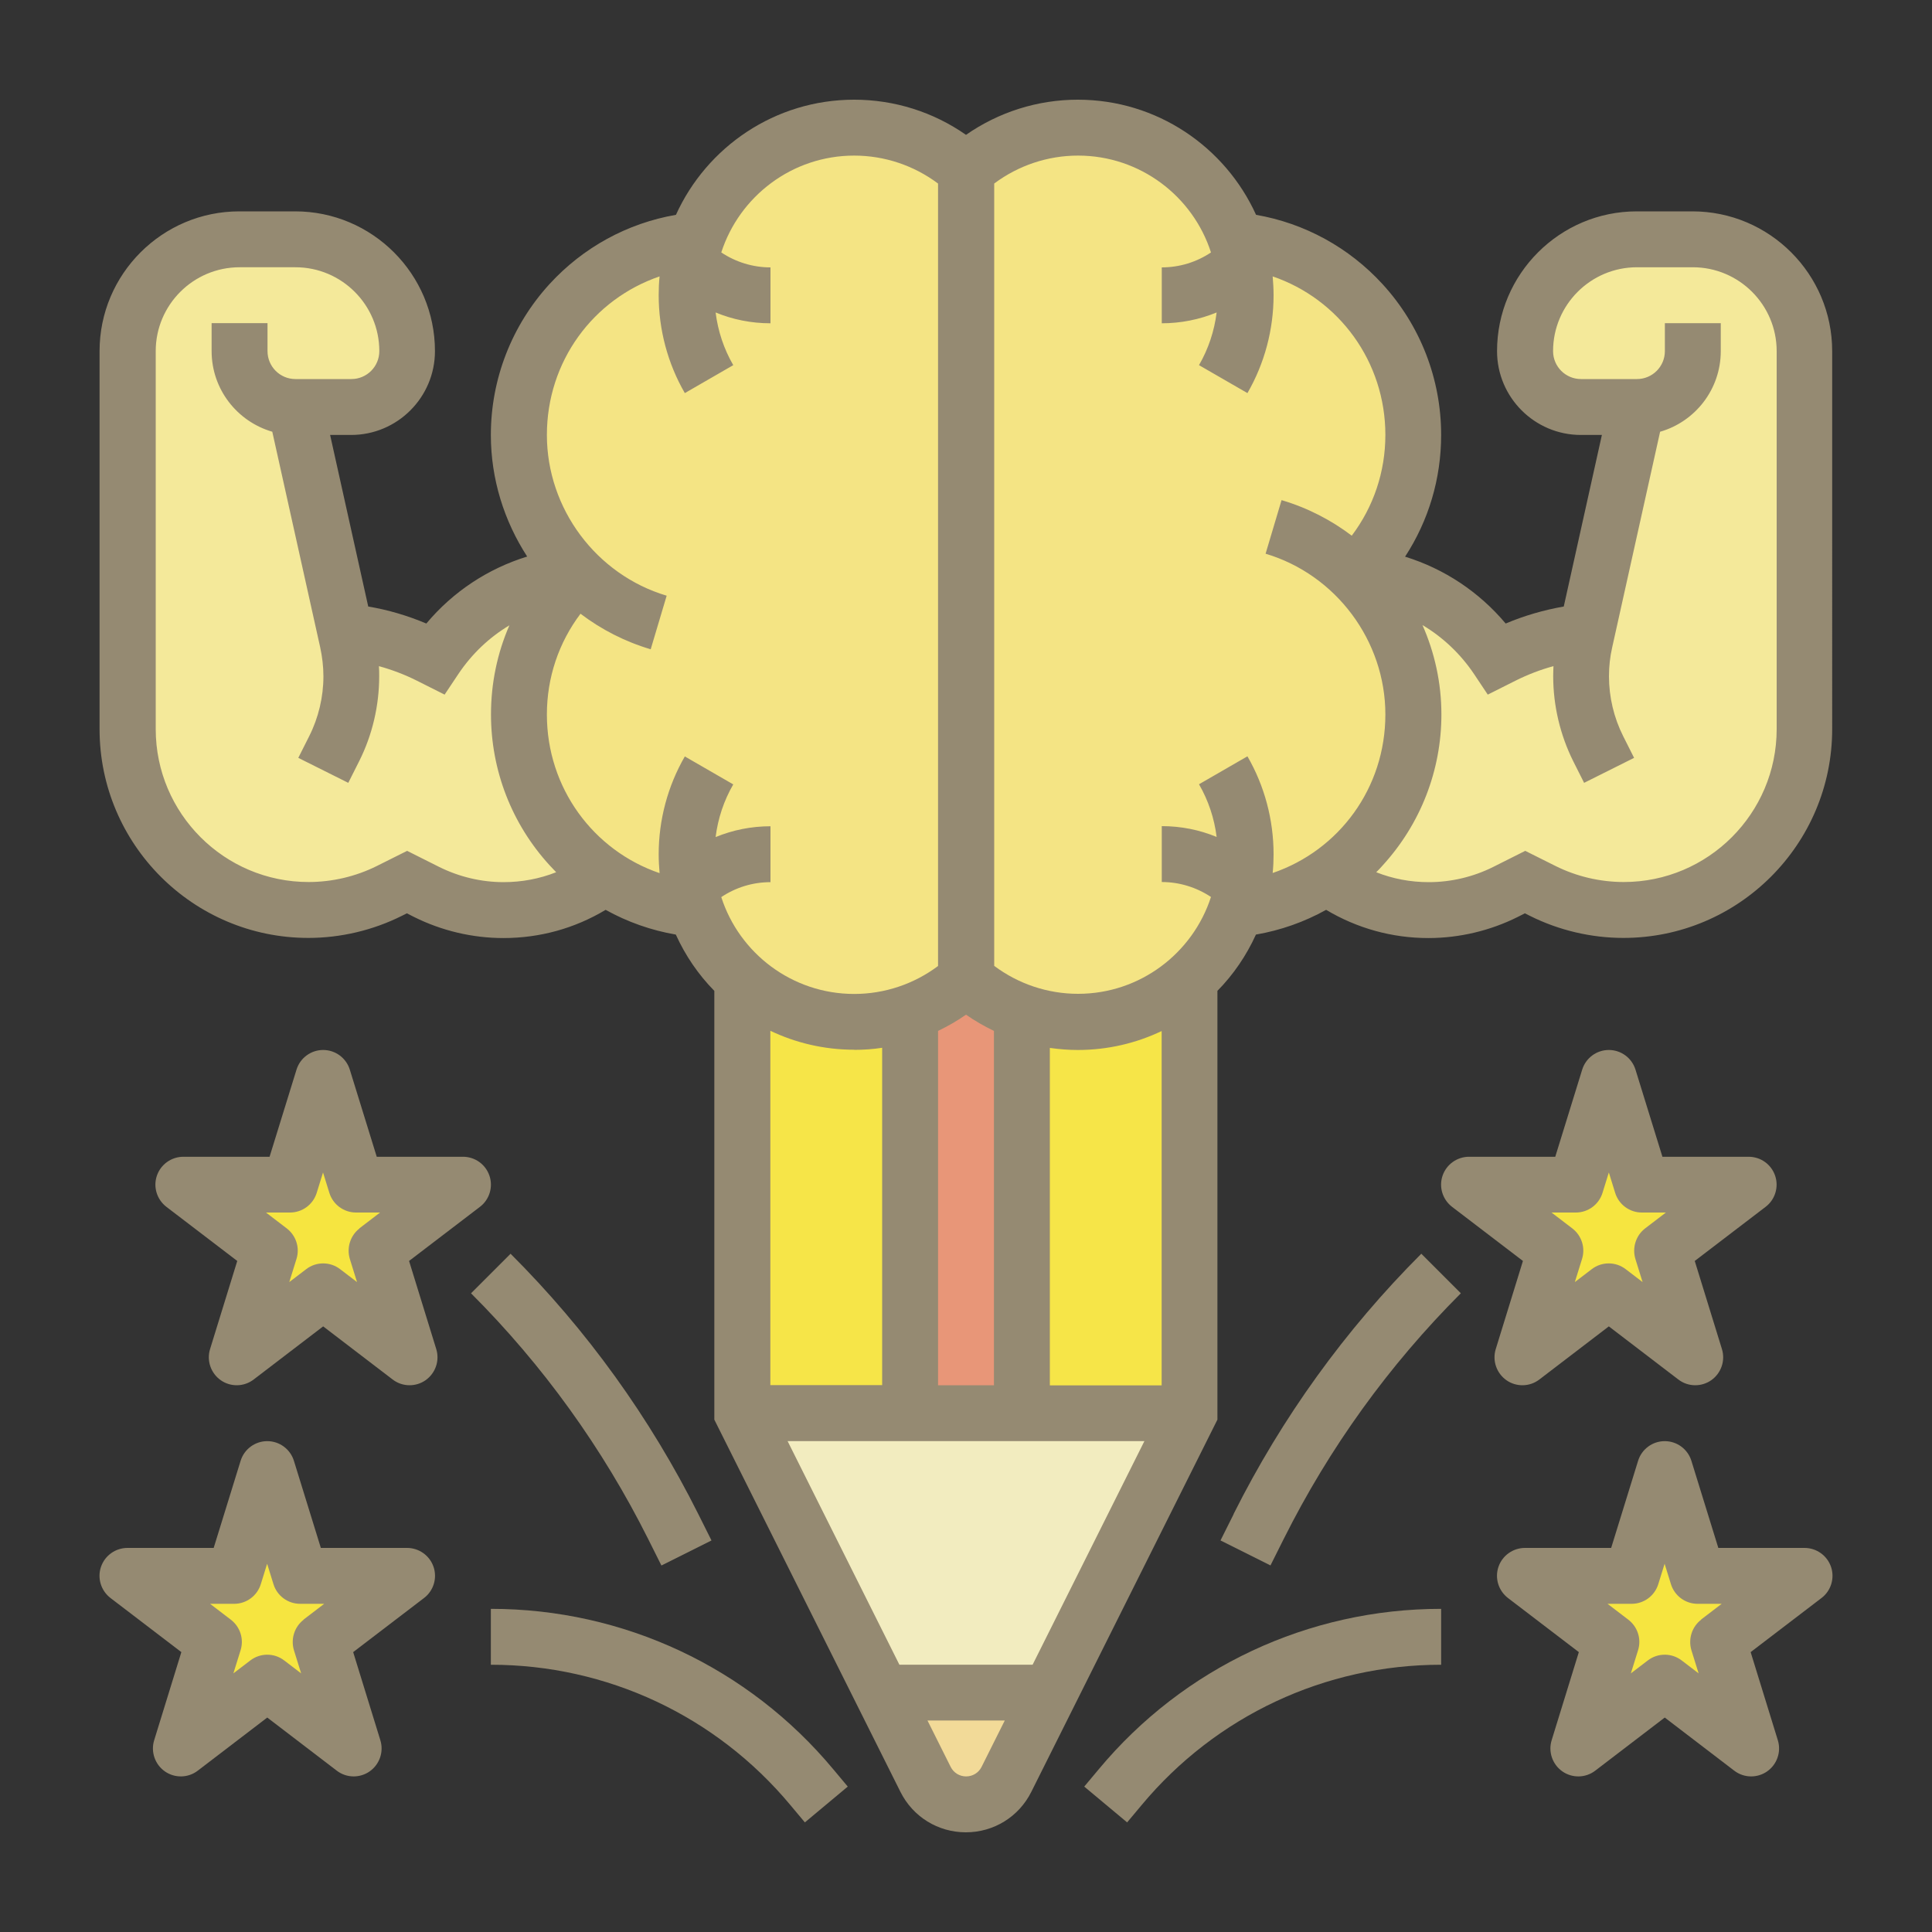 <?xml version="1.0" encoding="UTF-8"?>
<svg id="new" xmlns="http://www.w3.org/2000/svg" viewBox="0 0 150 150">
  <rect x="0" y="0" width="150" height="150" fill="#333333" stroke="none"/>
  <defs>
    <style>
      .cls-1 {
        fill: #f4e484;
      }

      .cls-2 {
        fill: #f6e540;
      }

      .cls-3 {
        fill: #f6e548;
      }

      .cls-4 {
        fill: #958a72;
      }

      .cls-5 {
        fill: #f4e99a;
      }

      .cls-6 {
        fill: #e89678;
      }

      .cls-7 {
        fill: #f2da98;
      }

      .cls-8 {
        fill: #f2ecbf;
      }
    </style>
  </defs>
  <g>
    <path class="cls-3" d="M92.36,76.03v33.69h-13.02v-31.12h0c1.36,.48,2.82,.74,4.34,.74,3.33,0,6.37-1.25,8.68-3.32h0Z"/>
    <path class="cls-3" d="M70.66,78.6v31.12h-13.02v-33.69h0c2.3,2.06,5.34,3.31,8.68,3.31,1.52,0,2.98-.26,4.34-.74h0Z"/>
    <path class="cls-6" d="M79.34,78.6v31.12h-8.68v-31.12h0c1.62-.57,3.09-1.45,4.34-2.57,1.25,1.12,2.72,2,4.34,2.57h0Z"/>
    <path class="cls-8" d="M92.36,109.72l-10.85,21.7h-13.02l-10.85-21.7h34.72Z"/>
    <path class="cls-7" d="M81.51,131.42l-3.37,6.74c-.3,.6-.75,1.08-1.29,1.42-.55,.34-1.18,.52-1.85,.52-1.33,0-2.55-.75-3.14-1.94l-3.37-6.74h13.02Z"/>
    <path class="cls-2" d="M140.1,122.35l-6.7,5.12,2.56,8.29-6.7-5.12-6.7,5.12,2.56-8.29-6.7-5.12h8.29l2.56-8.29,2.56,8.29h8.29Z"/>
    <path class="cls-2" d="M135.76,91.97l-6.7,5.12,2.56,8.29-6.7-5.12-6.7,5.12,2.56-8.29-6.7-5.12h8.29l2.56-8.29,2.56,8.29h8.29Z"/>
    <path class="cls-2" d="M35.94,91.97l-6.7,5.12,2.56,8.29-6.7-5.12-6.7,5.12,2.56-8.29-6.7-5.12h8.29l2.56-8.29,2.56,8.29h8.29Z"/>
    <path class="cls-2" d="M31.6,122.35l-6.7,5.12,2.56,8.29-6.7-5.12-6.7,5.12,2.56-8.29-6.7-5.12h8.29l2.56-8.29,2.56,8.29h8.29Z"/>
    <path class="cls-5" d="M123.2,49.04l3.88-17.44h-4.34c-1.2,0-2.28-.49-3.07-1.27-.78-.79-1.27-1.87-1.27-3.07,0-4.79,3.89-8.68,8.68-8.68h4.34c4.79,0,8.68,3.89,8.68,8.68v29.35c0,3.88-1.57,7.39-4.11,9.93-2.54,2.54-6.05,4.11-9.93,4.11-2.18,0-4.33-.51-6.28-1.48l-1.38-.69s-.69,.34-1.52,.76c-.92,.46-1.9,.82-2.9,1.05-1,.24-2.03,.36-3.07,.36-2.86,0-5.62-.92-7.9-2.58,4.05-2.73,6.71-7.36,6.71-12.6,0-4.23-1.73-8.05-4.52-10.81,2.23,.17,4.36,.85,6.24,1.96,1.89,1.1,3.53,2.63,4.78,4.51l.46-.23c2.04-1.02,4.25-1.65,6.51-1.86h0Z"/>
    <path class="cls-5" d="M26.8,49.04c2.26,.21,4.47,.84,6.51,1.86l.46,.23c1.25-1.88,2.89-3.41,4.78-4.51,1.89-1.1,4.02-1.78,6.25-1.96-2.79,2.75-4.52,6.58-4.52,10.81,0,5.25,2.66,9.88,6.71,12.6-2.28,1.67-5.04,2.59-7.9,2.59-1.04,0-2.07-.12-3.07-.36-1-.24-1.98-.59-2.9-1.05-.83-.41-1.52-.76-1.52-.76l-1.38,.69c-1.95,.98-4.1,1.48-6.28,1.48-3.88,0-7.39-1.57-9.93-4.11-2.54-2.54-4.11-6.05-4.11-9.93V27.26c0-4.79,3.89-8.68,8.68-8.68h4.34c4.79,0,8.68,3.89,8.68,8.68,0,1.2-.49,2.28-1.27,3.07-.79,.78-1.87,1.27-3.07,1.27h-4.34l3.88,17.44Z"/>
    <path class="cls-1" d="M105.2,44.67s-.03-.03-.04-.04c2.81-2.76,4.56-6.6,4.56-10.85,0-7.9-6.03-14.39-13.74-15.12-1.77-5.09-6.61-8.75-12.3-8.75-3.33,0-6.38,1.25-8.68,3.31-2.3-2.06-5.35-3.31-8.68-3.31-5.69,0-10.53,3.66-12.3,8.75-7.71,.73-13.74,7.22-13.74,15.12,0,4.25,1.75,8.09,4.56,10.85l-.04,.04c-2.79,2.75-4.52,6.58-4.52,10.81,0,5.25,2.66,9.88,6.71,12.6,2.04,1.38,4.44,2.27,7.02,2.52,.73,2.11,1.99,3.98,3.63,5.43,2.3,2.06,5.34,3.32,8.68,3.32,1.52,0,2.98-.26,4.34-.74,1.62-.57,3.09-1.45,4.34-2.57,1.25,1.12,2.72,2,4.34,2.57,1.36,.48,2.82,.74,4.34,.74,3.33,0,6.37-1.25,8.68-3.32,1.63-1.45,2.89-3.32,3.63-5.43,2.59-.25,4.99-1.14,7.03-2.52,4.05-2.73,6.71-7.36,6.71-12.6,0-4.23-1.73-8.05-4.52-10.81h0Z"/>
  </g>
  <g>
    <path class="cls-4" d="M131.42,16.41h-4.34c-5.98,0-10.85,4.87-10.85,10.85,0,3.59,2.92,6.51,6.51,6.51h1.63l-2.96,13.32c-1.55,.27-3.06,.71-4.51,1.32-2.07-2.46-4.77-4.25-7.81-5.19,1.82-2.79,2.8-6.04,2.8-9.45,0-4.35-1.62-8.51-4.55-11.71-2.61-2.85-6.06-4.73-9.82-5.38-2.39-5.27-7.69-8.94-13.84-8.94-3.12,0-6.14,.96-8.68,2.73-2.53-1.77-5.55-2.73-8.68-2.73-6.15,0-11.45,3.67-13.84,8.94-3.77,.65-7.21,2.53-9.82,5.38-2.93,3.21-4.55,7.37-4.55,11.71,0,3.42,1.03,6.68,2.82,9.44-3.05,.94-5.76,2.73-7.83,5.2-1.45-.61-2.96-1.06-4.51-1.32l-2.96-13.32h1.63c3.59,0,6.51-2.92,6.51-6.51,0-5.98-4.87-10.85-10.85-10.85h-4.34c-5.98,0-10.85,4.87-10.85,10.85v29.35c0,8.94,7.27,16.21,16.21,16.21,2.5,0,5.01-.59,7.25-1.71l.4-.2,.55,.28c2.14,1.07,4.54,1.64,6.94,1.64,2.83,0,5.54-.75,7.94-2.19,1.69,.94,3.53,1.59,5.45,1.92,.74,1.63,1.75,3.11,2.99,4.37v33.29l14.45,28.9c.97,1.94,2.92,3.14,5.08,3.14s4.11-1.2,5.08-3.14l14.45-28.9v-33.29c1.24-1.26,2.25-2.74,2.99-4.37,1.92-.33,3.76-.98,5.45-1.92,2.4,1.43,5.11,2.19,7.94,2.19,2.4,0,4.8-.57,6.94-1.64l.55-.28,.4,.2c2.24,1.12,4.75,1.71,7.25,1.71,8.94,0,16.21-7.27,16.21-16.21V27.26c0-5.98-4.87-10.85-10.85-10.85h0ZM61.15,111.89h27.7l-8.68,17.36h-10.34l-8.68-17.36Zm5.17-30.38c.73,0,1.46-.05,2.17-.16v26.19h-8.68v-27.51c1.97,.94,4.18,1.47,6.51,1.47Zm8.68-2.73c.69,.48,1.42,.9,2.17,1.26v27.51h-4.34v-27.51c.75-.36,1.48-.78,2.17-1.26Zm6.51,28.77v-26.19c.71,.1,1.44,.16,2.17,.16,2.33,0,4.54-.53,6.51-1.47v27.51h-8.68Zm-6.51-94.33h0s0,0,0,0h0Zm-40.9,54.09l-2.49-1.25-2.34,1.17c-1.64,.82-3.48,1.25-5.31,1.25-6.55,0-11.87-5.33-11.87-11.87V27.26c0-3.59,2.92-6.51,6.51-6.51h4.34c3.59,0,6.51,2.92,6.51,6.51,0,1.2-.97,2.17-2.17,2.17h-4.34c-1.2,0-2.17-.97-2.17-2.17v-2.17h-4.34v2.17c0,2.97,1.99,5.47,4.71,6.26l3.72,16.74c.16,.74,.25,1.5,.25,2.25,0,1.6-.38,3.21-1.1,4.64l-.85,1.69,3.88,1.94,.85-1.69c1.02-2.03,1.55-4.31,1.55-6.58,0-.26,0-.53-.02-.79,1.01,.28,1.99,.65,2.93,1.12l2.17,1.09,1.06-1.59c1.05-1.57,2.4-2.85,3.97-3.79-.94,2.15-1.43,4.5-1.43,6.92,0,4.35,1.62,8.51,4.55,11.71,.17,.18,.34,.36,.51,.54-1.29,.51-2.67,.77-4.08,.77-1.73,0-3.45-.41-5-1.18h0Zm8.36-11.84c0-2.86,.92-5.58,2.61-7.82,1.61,1.22,3.45,2.17,5.45,2.76l1.24-4.16c-5.47-1.63-9.3-6.76-9.3-12.48s3.6-10.55,8.75-12.31c-.05,.48-.07,.97-.07,1.46,0,2.67,.7,5.3,2.03,7.6l3.76-2.17c-.73-1.26-1.19-2.65-1.37-4.09,1.33,.55,2.77,.84,4.26,.84v-4.34c-1.37,0-2.69-.41-3.82-1.16,1.41-4.36,5.5-7.52,10.32-7.52,2.36,0,4.64,.77,6.51,2.17v60.75c-1.87,1.4-4.15,2.17-6.51,2.17-4.82,0-8.92-3.16-10.32-7.52,1.12-.75,2.44-1.16,3.82-1.16v-4.34c-1.48,0-2.92,.29-4.26,.84,.18-1.44,.64-2.83,1.37-4.09l-3.76-2.17c-1.33,2.3-2.03,4.93-2.03,7.6,0,.49,.03,.98,.07,1.46-5.15-1.76-8.75-6.62-8.75-12.31h0Zm32.55,82.45c-.51,0-.97-.28-1.2-.74l-1.8-3.6h6l-1.8,3.6c-.23,.46-.69,.74-1.2,.74Zm21.84-79.2l-3.76,2.17c.73,1.26,1.19,2.65,1.37,4.09-1.33-.55-2.77-.84-4.26-.84v4.34c1.37,0,2.69,.41,3.82,1.16-1.41,4.36-5.5,7.52-10.32,7.52-2.36,0-4.64-.77-6.51-2.17V14.25c1.87-1.4,4.15-2.17,6.51-2.17,4.82,0,8.92,3.16,10.32,7.52-1.12,.75-2.44,1.16-3.82,1.16v4.34c1.48,0,2.92-.29,4.26-.84-.18,1.44-.64,2.83-1.37,4.09l3.76,2.17c1.33-2.3,2.03-4.93,2.03-7.6,0-.49-.03-.98-.07-1.46,5.15,1.76,8.75,6.62,8.75,12.31,0,2.86-.92,5.58-2.61,7.82-1.61-1.22-3.45-2.17-5.45-2.76l-1.24,4.16c5.47,1.63,9.3,6.76,9.3,12.48s-3.6,10.55-8.75,12.31c.05-.48,.07-.97,.07-1.46,0-2.67-.7-5.3-2.03-7.6h0Zm41.09-2.11c0,6.55-5.33,11.87-11.87,11.87-1.83,0-3.67-.43-5.31-1.25l-2.34-1.17-2.49,1.25c-1.54,.77-3.27,1.18-5,1.18-1.42,0-2.79-.26-4.08-.77,.17-.17,.35-.35,.51-.54,2.93-3.21,4.55-7.37,4.55-11.71,0-2.44-.52-4.79-1.47-6.94,1.58,.94,2.95,2.23,4.01,3.81l1.06,1.59,2.17-1.09c.94-.47,1.93-.85,2.93-1.12-.01,.26-.02,.53-.02,.79,0,2.27,.54,4.55,1.55,6.58l.85,1.69,3.88-1.94-.85-1.69c-.72-1.43-1.1-3.04-1.1-4.64,0-.76,.08-1.51,.25-2.25l3.72-16.74c2.72-.78,4.71-3.29,4.71-6.26v-2.17h-4.34v2.17c0,1.2-.97,2.17-2.17,2.17h-4.34c-1.2,0-2.17-.97-2.17-2.17,0-3.59,2.92-6.51,6.51-6.51h4.34c3.59,0,6.51,2.92,6.51,6.51v29.35Z"/>
    <path class="cls-4" d="M31.6,120.18h-6.69l-2.09-6.76c-.28-.91-1.12-1.53-2.07-1.53s-1.79,.62-2.07,1.53l-2.09,6.76h-6.69c-.93,0-1.76,.59-2.06,1.47-.3,.88,0,1.85,.74,2.42l5.5,4.2-2.11,6.84c-.28,.9,.06,1.88,.83,2.42,.77,.54,1.81,.52,2.56-.06l5.39-4.12,5.39,4.12c.39,.3,.85,.45,1.32,.45,.43,0,.87-.13,1.24-.39,.77-.54,1.11-1.52,.83-2.42l-2.11-6.84,5.5-4.2c.74-.56,1.04-1.54,.74-2.42-.3-.88-1.13-1.47-2.06-1.47Zm-8.02,5.57c-.72,.55-1.02,1.5-.76,2.37l.56,1.8-1.31-1c-.39-.3-.85-.45-1.32-.45s-.93,.15-1.32,.45l-1.31,1,.56-1.8c.27-.87-.03-1.81-.76-2.37l-1.61-1.23h1.87c.95,0,1.79-.62,2.07-1.53l.49-1.58,.49,1.58c.28,.91,1.12,1.53,2.07,1.53h1.87l-1.61,1.23Z"/>
    <path class="cls-4" d="M31.76,97.9l5.5-4.2c.74-.56,1.04-1.54,.74-2.42-.3-.88-1.12-1.47-2.06-1.47h-6.69l-2.09-6.76c-.28-.91-1.12-1.53-2.07-1.53s-1.79,.62-2.07,1.53l-2.09,6.76h-6.69c-.93,0-1.76,.59-2.06,1.47-.3,.88,0,1.85,.74,2.42l5.5,4.2-2.11,6.84c-.28,.9,.06,1.88,.83,2.42,.77,.54,1.81,.52,2.56-.06l5.39-4.12,5.39,4.12c.39,.3,.85,.45,1.32,.45,.43,0,.87-.13,1.24-.39,.77-.54,1.11-1.52,.83-2.42l-2.11-6.84Zm-3.84-2.53c-.72,.55-1.02,1.5-.76,2.37l.56,1.8-1.31-1c-.39-.3-.85-.45-1.32-.45s-.93,.15-1.32,.45l-1.31,1,.56-1.8c.27-.87-.03-1.81-.76-2.37l-1.61-1.23h1.87c.95,0,1.79-.62,2.07-1.53l.49-1.58,.49,1.58c.28,.91,1.12,1.53,2.07,1.53h1.87l-1.61,1.23Z"/>
    <path class="cls-4" d="M38.11,124.91v4.34c9.01,0,17.48,3.97,23.25,10.89l1.13,1.35,3.33-2.78-1.13-1.35c-6.59-7.91-16.28-12.45-26.58-12.45h0Z"/>
    <path class="cls-4" d="M51.36,121.54l3.88-1.94-1.02-2.04c-3.75-7.49-8.65-14.3-14.58-20.22l-3.07,3.07c5.59,5.59,10.22,12.02,13.76,19.09l1.02,2.04Z"/>
    <path class="cls-4" d="M140.1,120.18h-6.69l-2.09-6.76c-.28-.91-1.12-1.53-2.07-1.53s-1.79,.62-2.07,1.53l-2.09,6.76h-6.69c-.93,0-1.76,.59-2.06,1.47-.3,.88,0,1.85,.74,2.42l5.5,4.2-2.11,6.84c-.28,.9,.06,1.88,.83,2.42,.77,.54,1.81,.52,2.56-.06l5.39-4.12,5.39,4.12c.39,.3,.85,.45,1.32,.45,.43,0,.87-.13,1.24-.39,.77-.54,1.11-1.52,.83-2.42l-2.11-6.84,5.5-4.2c.74-.56,1.04-1.54,.74-2.42-.3-.88-1.13-1.47-2.06-1.47h0Zm-8.02,5.57c-.72,.55-1.02,1.5-.76,2.37l.56,1.8-1.31-1c-.39-.3-.85-.45-1.32-.45s-.93,.15-1.32,.45l-1.31,1,.56-1.8c.27-.87-.03-1.81-.76-2.37l-1.61-1.23h1.87c.95,0,1.79-.62,2.07-1.53l.49-1.58,.49,1.58c.28,.91,1.12,1.53,2.07,1.53h1.87l-1.61,1.23Z"/>
    <path class="cls-4" d="M116.96,107.16c.77,.54,1.81,.52,2.56-.06l5.39-4.12,5.39,4.12c.39,.3,.85,.45,1.32,.45,.43,0,.87-.13,1.24-.39,.77-.54,1.11-1.52,.83-2.42l-2.11-6.84,5.5-4.2c.74-.56,1.04-1.54,.74-2.42-.3-.88-1.12-1.47-2.06-1.47h-6.69l-2.09-6.76c-.28-.91-1.12-1.53-2.07-1.53s-1.79,.62-2.07,1.53l-2.09,6.76h-6.69c-.93,0-1.76,.59-2.06,1.47-.3,.88,0,1.85,.74,2.42l5.5,4.2-2.11,6.84c-.28,.9,.06,1.88,.83,2.42h0Zm5.39-13.02c.95,0,1.79-.62,2.07-1.53l.49-1.58,.49,1.58c.28,.91,1.12,1.53,2.07,1.53h1.87l-1.61,1.23c-.72,.55-1.02,1.5-.76,2.37l.56,1.8-1.31-1c-.39-.3-.85-.45-1.32-.45s-.93,.15-1.32,.45l-1.31,1,.56-1.8c.27-.87-.03-1.81-.76-2.37l-1.61-1.23h1.87Z"/>
    <path class="cls-4" d="M85.31,137.36l-1.13,1.35,3.33,2.78,1.13-1.35c5.77-6.92,14.24-10.89,23.25-10.89v-4.34c-10.3,0-19.99,4.54-26.58,12.45Z"/>
    <path class="cls-4" d="M95.78,117.56l-1.02,2.04,3.88,1.94,1.02-2.04c3.54-7.08,8.17-13.5,13.76-19.09l-3.07-3.07c-5.92,5.92-10.83,12.73-14.58,20.22Z"/>
  </g>
</svg>